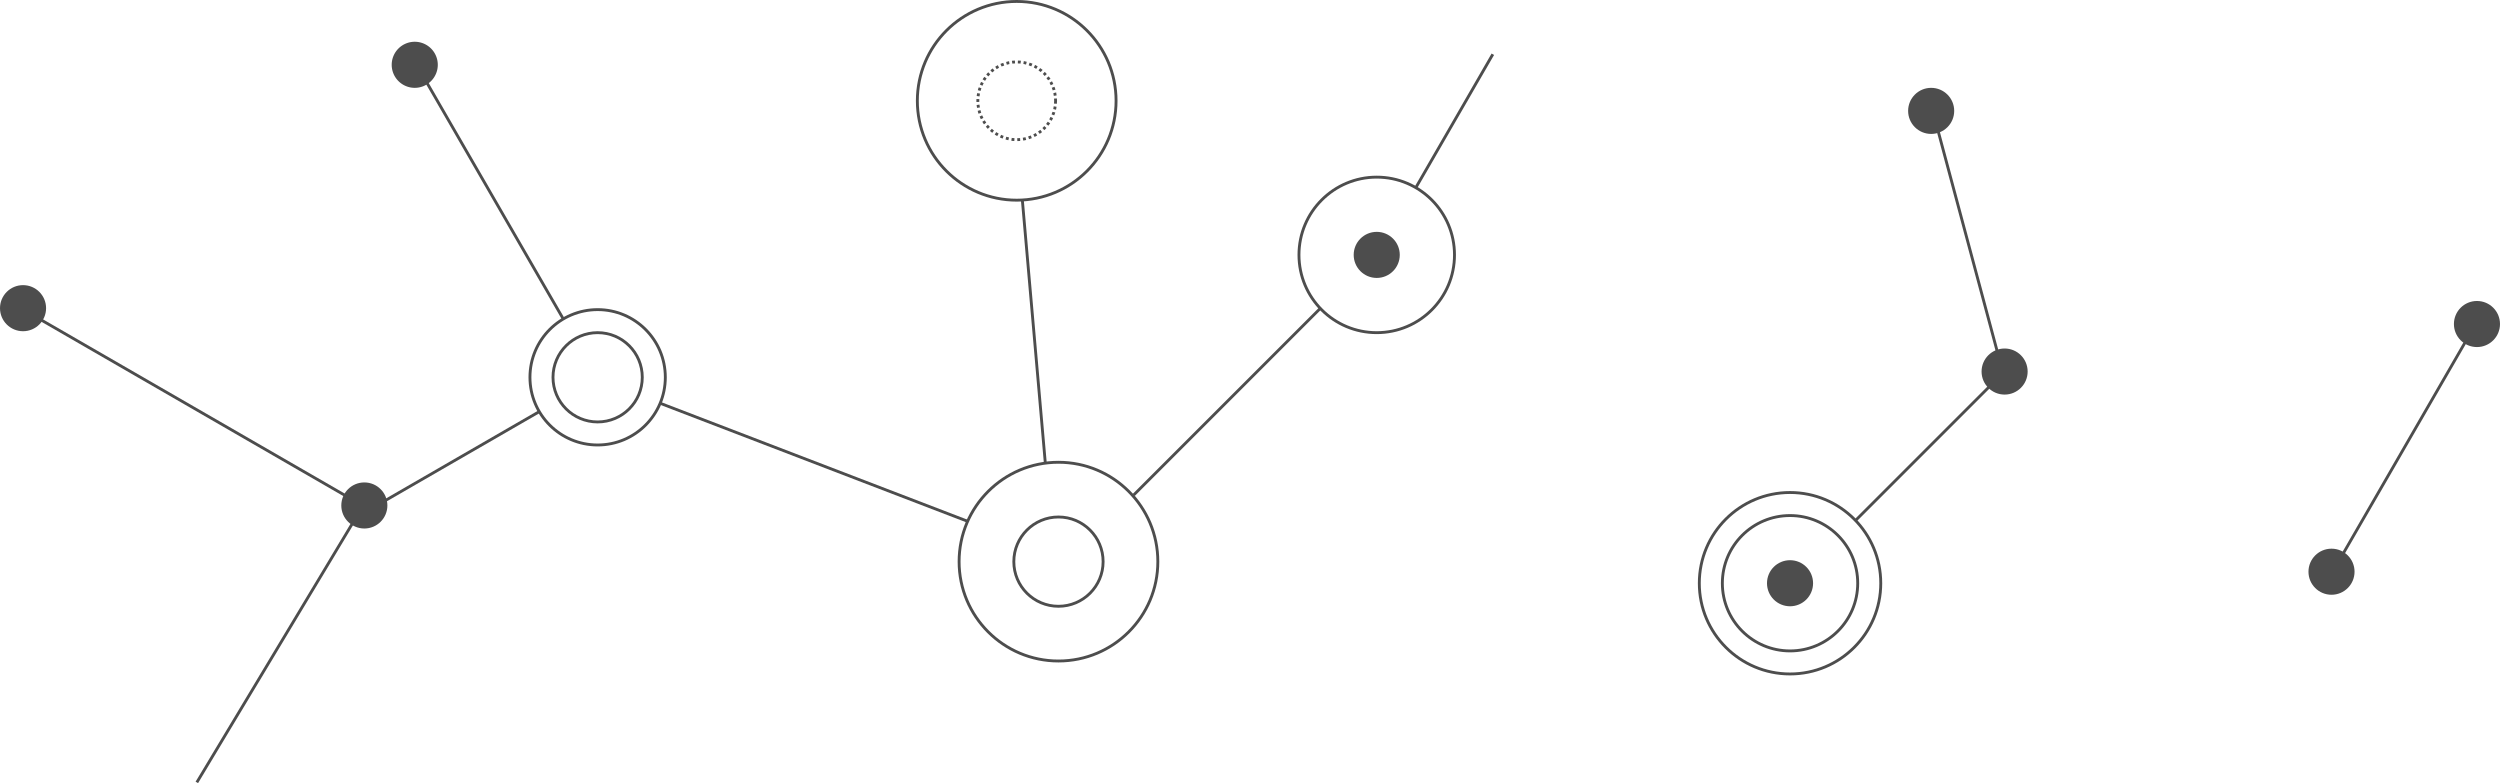 <svg xmlns="http://www.w3.org/2000/svg" viewBox="0 0 1736 543.815"><defs><style>.cls-1{fill:#4d4d4d}.cls-2,.cls-3,.cls-5{fill:none}.cls-2,.cls-3{stroke:#4d4d4d;stroke-width:2px}.cls-3{stroke-dasharray:2 2}.cls-4{stroke:none}</style></defs><g id="Group_1935" data-name="Group 1935" transform="translate(-113 -2213)"><circle id="Ellipse_184" cx="16" cy="16" r="16" class="cls-1" data-name="Ellipse 184" transform="translate(113 2411)"/><path id="Path_1125" d="M16,0A16,16,0,1,1,0,16,16,16,0,0,1,16,0Z" class="cls-1" data-name="Path 1125" transform="translate(385 2242)"/><rect id="Rectangle_858" width="2" height="267" class="cls-1" data-name="Rectangle 858" transform="translate(128.84 2428.982) rotate(-60)"/><rect id="Rectangle_860" width="2" height="140" class="cls-1" data-name="Rectangle 860" transform="translate(487.113 2497.885) rotate(60)"/><rect id="Rectangle_861" width="2" height="204" class="cls-1" data-name="Rectangle 861" transform="translate(505.093 2434.137) rotate(150)"/><rect id="Rectangle_862" width="2" height="229" class="cls-1" data-name="Rectangle 862" transform="translate(785.42 2574.106) rotate(111)"/><rect id="Rectangle_863" width="2" height="183" class="cls-1" data-name="Rectangle 863" transform="matrix(-0.996, 0.087, -0.087, -0.996, 839.837, 2534.167)"/><rect id="Rectangle_864" width="2" height="183" class="cls-1" data-name="Rectangle 864" transform="translate(900.872 2557.51) rotate(-135)"/><rect id="Rectangle_865" width="2" height="107" class="cls-1" data-name="Rectangle 865" transform="translate(1096.981 2343.845) rotate(-150)"/><rect id="Rectangle_866" width="2" height="146" class="cls-1" data-name="Rectangle 866" transform="translate(1401.742 2575.55) rotate(-135)"/><rect id="Rectangle_868" width="2" height="198" class="cls-1" data-name="Rectangle 868" transform="translate(1734.02 2609.944) rotate(-150)"/><rect id="Rectangle_867" width="2" height="187" class="cls-1" data-name="Rectangle 867" transform="matrix(-0.966, 0.259, -0.259, -0.966, 1504.514, 2470.478)"/><rect id="Rectangle_859" width="2" height="226" class="cls-1" data-name="Rectangle 859" transform="translate(250.536 2756.815) rotate(-149)"/><circle id="Ellipse_185" cx="16" cy="16" r="16" class="cls-1" data-name="Ellipse 185" transform="translate(350 2548)"/><g id="Ellipse_186" class="cls-2" data-name="Ellipse 186" transform="translate(480 2427)"><circle cx="48" cy="48" r="48" class="cls-4"/><circle cx="48" cy="48" r="47" class="cls-5"/></g><g id="Ellipse_188" class="cls-2" data-name="Ellipse 188" transform="translate(778 2533)"><circle cx="70" cy="70" r="70" class="cls-4"/><circle cx="70" cy="70" r="69" class="cls-5"/></g><g id="Ellipse_190" class="cls-2" data-name="Ellipse 190" transform="translate(749 2213)"><circle cx="70" cy="70" r="70" class="cls-4"/><circle cx="70" cy="70" r="69" class="cls-5"/></g><g id="Ellipse_191" class="cls-2" data-name="Ellipse 191" transform="translate(1014 2335)"><circle cx="55" cy="55" r="55" class="cls-4"/><circle cx="55" cy="55" r="54" class="cls-5"/></g><circle id="Ellipse_193" cx="16" cy="16" r="16" class="cls-1" data-name="Ellipse 193" transform="translate(1053 2374)"/><circle id="Ellipse_194" cx="16" cy="16" r="16" class="cls-1" data-name="Ellipse 194" transform="translate(1340 2602)"/><circle id="Ellipse_197" cx="16" cy="16" r="16" class="cls-1" data-name="Ellipse 197" transform="translate(1489 2455)"/><circle id="Ellipse_199" cx="16" cy="16" r="16" class="cls-1" data-name="Ellipse 199" transform="translate(1716 2594)"/><circle id="Ellipse_200" cx="16" cy="16" r="16" class="cls-1" data-name="Ellipse 200" transform="translate(1817 2422)"/><circle id="Ellipse_198" cx="16" cy="16" r="16" class="cls-1" data-name="Ellipse 198" transform="translate(1438 2274)"/><g id="Ellipse_195" class="cls-2" data-name="Ellipse 195" transform="translate(1308 2570)"><circle cx="48" cy="48" r="48" class="cls-4"/><circle cx="48" cy="48" r="47" class="cls-5"/></g><g id="Ellipse_196" class="cls-2" data-name="Ellipse 196" transform="translate(1292 2554)"><circle cx="64" cy="64" r="64" class="cls-4"/><circle cx="64" cy="64" r="63" class="cls-5"/></g><g id="Ellipse_192" class="cls-3" data-name="Ellipse 192" transform="translate(791 2255)"><circle cx="28" cy="28" r="28" class="cls-4"/><circle cx="28" cy="28" r="27" class="cls-5"/></g><g id="Ellipse_189" class="cls-2" data-name="Ellipse 189" transform="translate(816 2571)"><circle cx="32" cy="32" r="32" class="cls-4"/><circle cx="32" cy="32" r="31" class="cls-5"/></g><g id="Ellipse_187" class="cls-2" data-name="Ellipse 187" transform="translate(496 2443)"><circle cx="32" cy="32" r="32" class="cls-4"/><circle cx="32" cy="32" r="31" class="cls-5"/></g></g></svg>